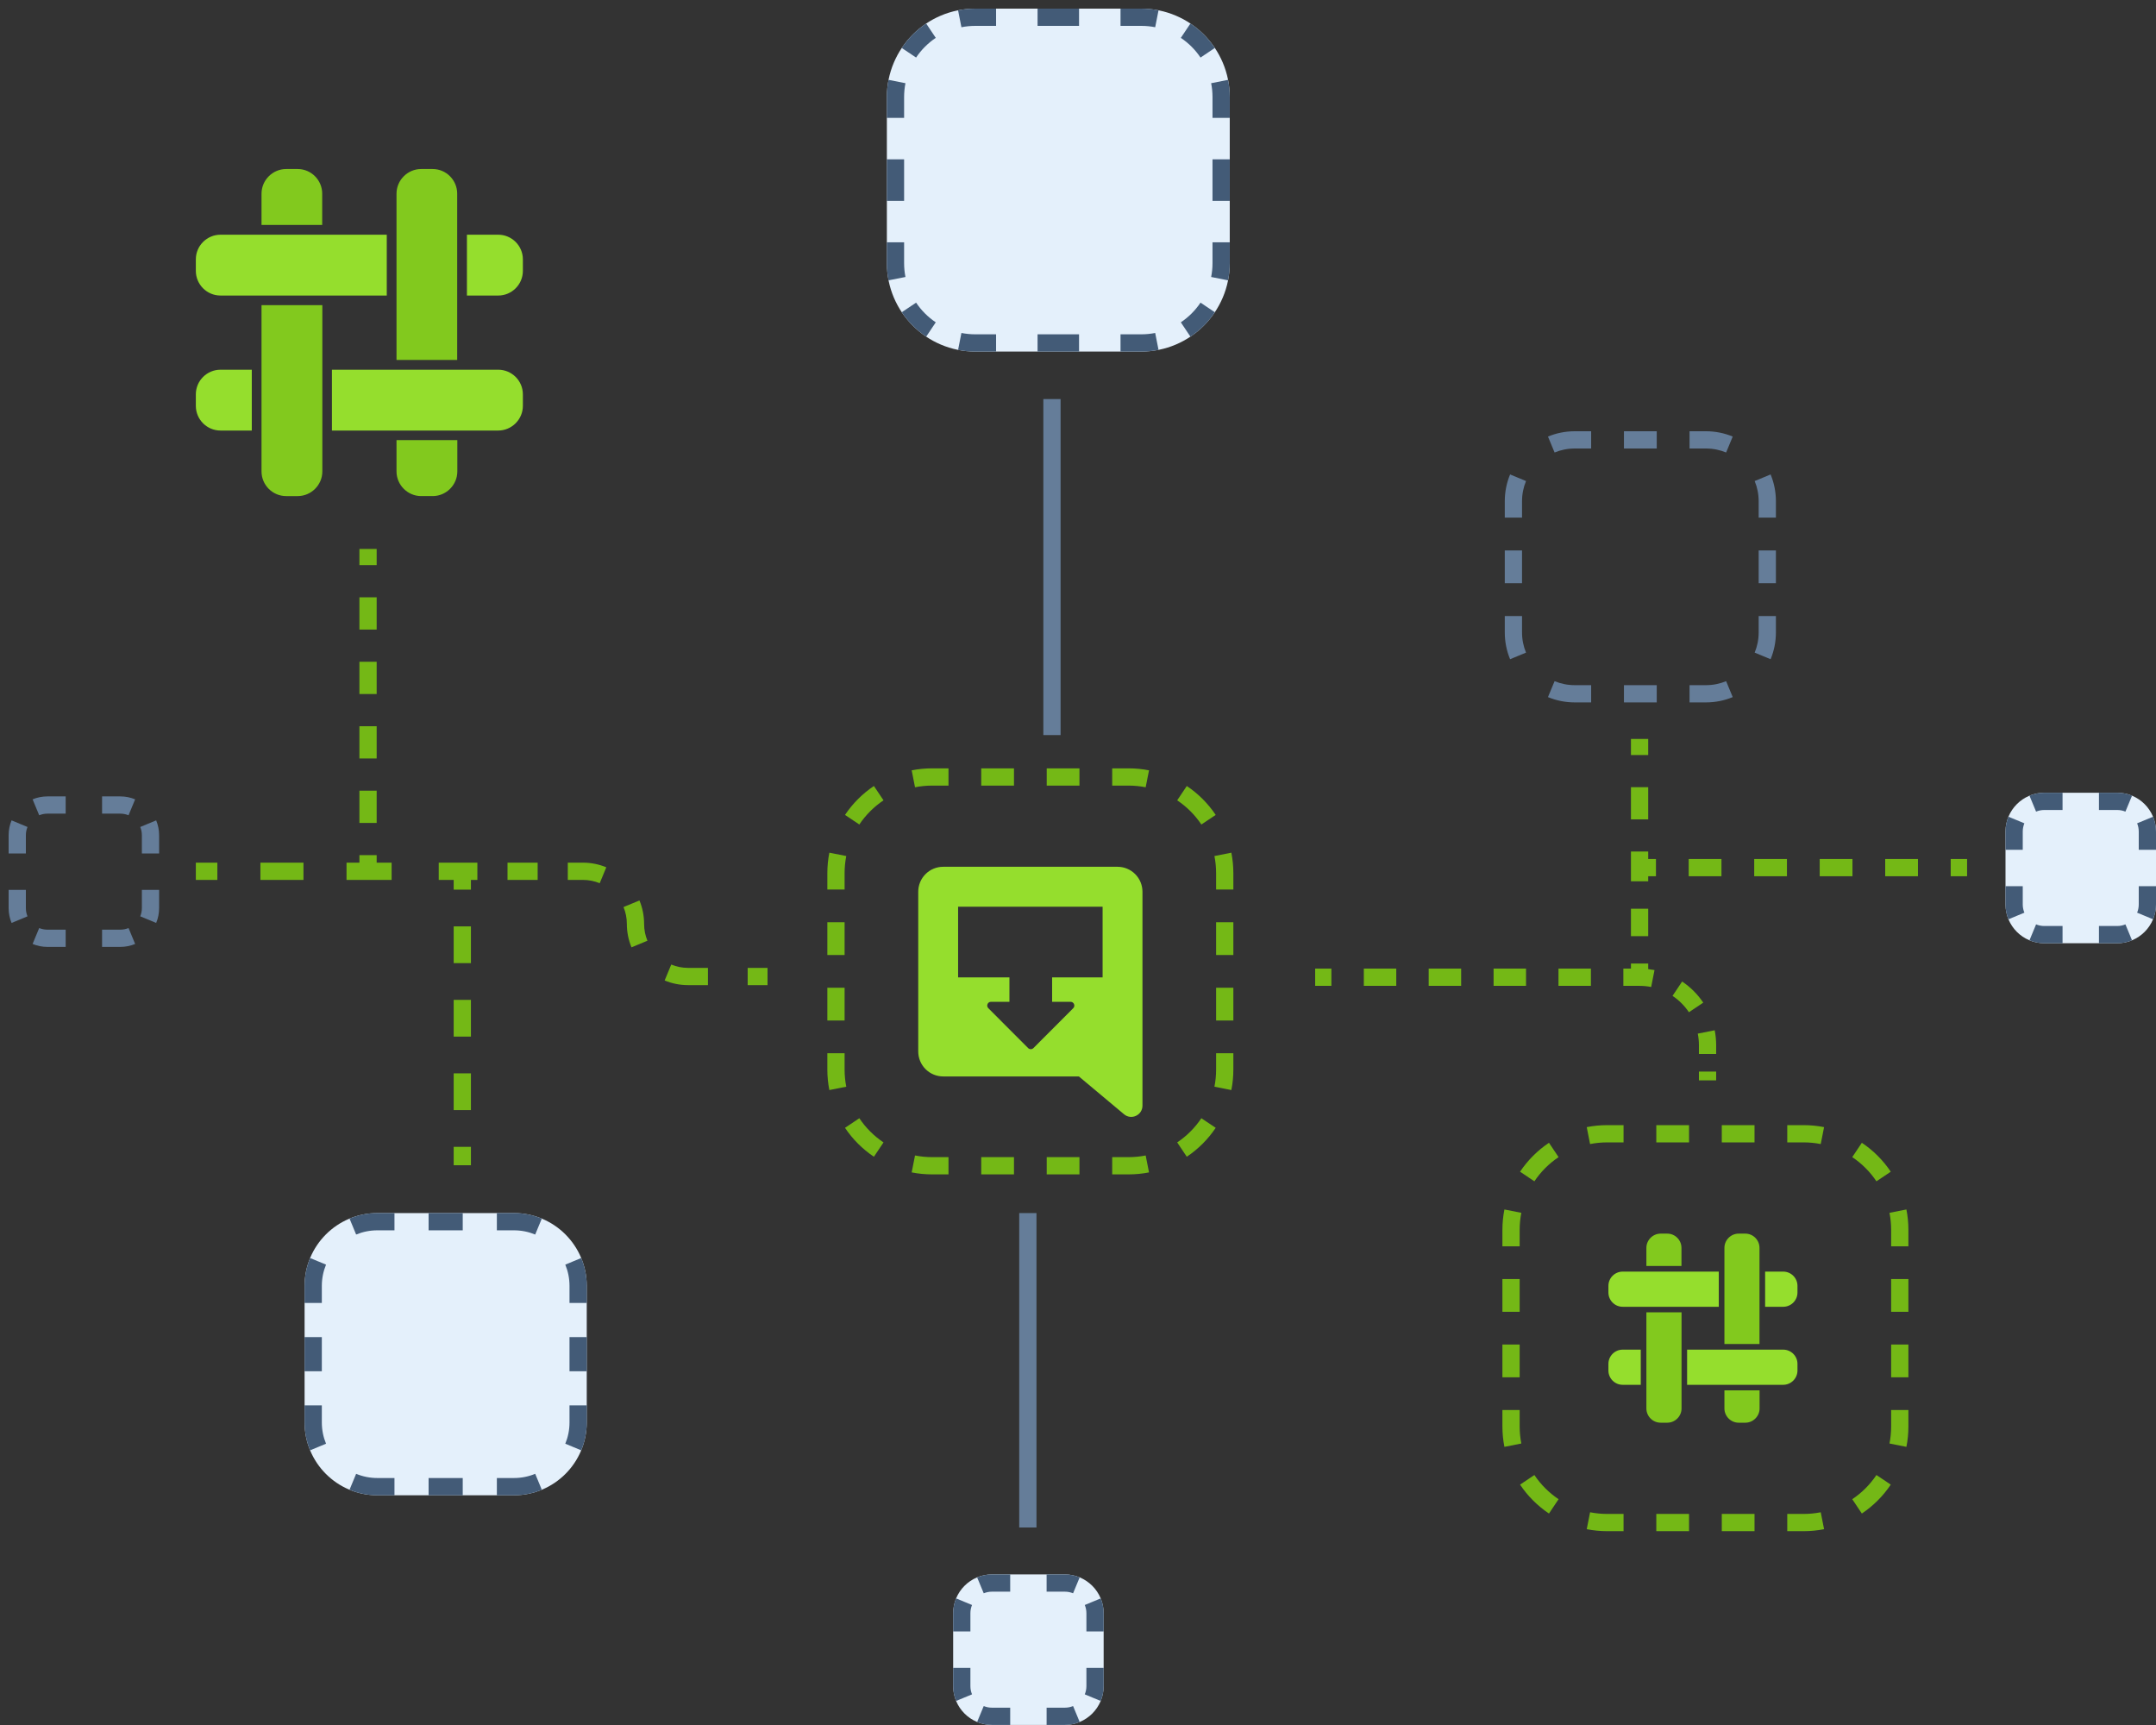 <svg width="250" height="200" viewBox="0 0 250 200" fill="none" xmlns="http://www.w3.org/2000/svg">
<rect x="0" y="0" width="250" height="200" fill="#333333" stroke="none"/>
<path d="M102.836 11.261C102.836 5.594 107.43 1 113.097 1H132.336C138.003 1 142.597 5.594 142.597 11.261V30.5C142.597 36.167 138.003 40.761 132.336 40.761H113.097C107.43 40.761 102.836 36.167 102.836 30.5V11.261Z" fill="#E4F0FB"/>
<path d="M35.318 149.09C35.318 144.427 39.099 140.646 43.762 140.646H59.593C64.257 140.646 68.037 144.427 68.037 149.09V164.921C68.037 169.585 64.257 173.365 59.593 173.365H43.762C39.099 173.365 35.318 169.585 35.318 164.921V149.09Z" fill="#E4F0FB"/>
<path d="M110.524 187.044C110.524 184.557 112.54 182.541 115.027 182.541H123.471C125.958 182.541 127.975 184.557 127.975 187.044V195.488C127.975 197.976 125.958 199.992 123.471 199.992H115.027C112.54 199.992 110.524 197.976 110.524 195.488V187.044Z" fill="#E4F0FB"/>
<path d="M232.549 96.416C232.549 93.928 234.565 91.912 237.053 91.912H245.497C247.984 91.912 250 93.928 250 96.416V104.86C250 107.347 247.984 109.363 245.497 109.363H237.053C234.565 109.363 232.549 107.347 232.549 104.86V96.416Z" fill="#E4F0FB"/>
<path fill-rule="evenodd" clip-rule="evenodd" d="M120.981 85.227V46.268H122.981V85.227H120.981Z" fill="#657D99"/>
<path fill-rule="evenodd" clip-rule="evenodd" d="M118.185 177.101L118.185 140.646H120.185L120.185 177.101H118.185Z" fill="#657D99"/>
<path fill-rule="evenodd" clip-rule="evenodd" d="M3.78 109.445L4.546 107.598C4.838 107.719 5.16 107.787 5.503 107.787H7.614V109.787H5.503C4.893 109.787 4.311 109.665 3.78 109.445ZM11.836 109.787V107.787H13.947C14.29 107.787 14.613 107.719 14.905 107.598L15.671 109.445C15.14 109.665 14.558 109.787 13.947 109.787H11.836ZM18.451 98.95H16.451V96.839C16.451 96.496 16.383 96.174 16.262 95.882L18.109 95.115C18.329 95.647 18.451 96.229 18.451 96.839V98.95ZM7.614 92.336H5.503C4.893 92.336 4.311 92.457 3.78 92.678L4.546 94.525C4.838 94.404 5.16 94.336 5.503 94.336H7.614V92.336ZM1 103.172H3V105.283C3 105.626 3.068 105.949 3.189 106.241L1.342 107.007C1.122 106.476 1 105.894 1 105.283V103.172ZM1 98.95H3V96.839C3 96.496 3.068 96.174 3.189 95.882L1.342 95.115C1.122 95.647 1 96.229 1 96.839V98.95ZM11.836 92.336V94.336H13.947C14.29 94.336 14.613 94.404 14.905 94.525L15.671 92.678C15.14 92.457 14.558 92.336 13.947 92.336H11.836ZM18.451 103.172H16.451V105.283C16.451 105.626 16.383 105.949 16.262 106.241L18.109 107.007C18.329 106.476 18.451 105.894 18.451 105.283V103.172Z" fill="#657D99"/>
<path fill-rule="evenodd" clip-rule="evenodd" d="M41.677 65.517V63.648H43.677V65.517H41.677ZM41.677 72.991V69.254H43.677V72.991H41.677ZM41.677 80.465V76.728H43.677V80.465H41.677ZM41.677 87.939V84.202H43.677V87.939H41.677ZM41.677 95.412V91.675H43.677V95.412H41.677ZM41.677 100.018V99.149H43.677V100.018H45.41V102.018H40.181V100.018H41.677ZM25.205 102.018H22.709V100.018H25.205V102.018ZM35.189 102.018H30.197V100.018H35.189V102.018ZM52.607 102.018H50.874V100.018H55.354V102.018H54.607V103.148H52.607V102.018ZM62.344 102.018H58.849V100.018H62.344V102.018ZM67.587 102.018H65.839V100.018H67.587C68.548 100.018 69.466 100.209 70.305 100.557L69.539 102.404C68.939 102.156 68.28 102.018 67.587 102.018ZM72.687 107.118C72.687 106.425 72.549 105.766 72.3 105.166L74.148 104.4C74.496 105.239 74.687 106.157 74.687 107.118C74.687 107.812 74.825 108.47 75.074 109.07L73.226 109.836C72.878 108.998 72.687 108.079 72.687 107.118ZM52.607 111.668V107.408H54.607V111.668H52.607ZM79.787 114.218C78.826 114.218 77.908 114.027 77.069 113.679L77.835 111.832C78.435 112.081 79.094 112.218 79.787 112.218H82.09V114.218H79.787ZM89 114.218H86.697V112.218H89V114.218ZM52.607 120.188V115.928H54.607V120.188H52.607ZM52.607 128.709V124.449H54.607V128.709H52.607ZM52.607 135.099V132.969H54.607V135.099H52.607Z" fill="#74B816"/>
<path fill-rule="evenodd" clip-rule="evenodd" d="M105.714 135.93L106.102 133.968C106.742 134.095 107.405 134.161 108.085 134.161H109.984V136.161H108.085C107.274 136.161 106.481 136.082 105.714 135.93ZM128.966 136.161V134.161H130.865C131.545 134.161 132.208 134.095 132.847 133.968L133.236 135.93C132.469 136.082 131.676 136.161 130.865 136.161H128.966ZM137.615 134.115L136.502 132.453C137.61 131.712 138.564 130.757 139.305 129.65L140.967 130.762C140.08 132.087 138.94 133.228 137.615 134.115ZM143.014 103.131H141.014V101.233C141.014 100.553 140.947 99.89 140.82 99.25L142.782 98.862C142.934 99.629 143.014 100.422 143.014 101.233V103.131ZM140.967 94.483L139.305 95.595C138.564 94.488 137.61 93.534 136.502 92.792L137.615 91.13C138.94 92.017 140.08 93.158 140.967 94.483ZM109.984 89.084H108.085C107.274 89.084 106.481 89.163 105.714 89.315L106.102 91.277C106.742 91.151 107.405 91.084 108.085 91.084H109.984V89.084ZM101.335 91.13L102.448 92.792C101.34 93.534 100.386 94.488 99.644 95.595L97.983 94.483C98.87 93.158 100.01 92.017 101.335 91.13ZM95.936 122.114H97.936V124.012C97.936 124.693 98.003 125.355 98.129 125.995L96.168 126.383C96.016 125.616 95.936 124.824 95.936 124.012V122.114ZM97.983 130.762L99.644 129.65C100.386 130.757 101.34 131.712 102.448 132.453L101.335 134.115C100.01 133.228 98.87 132.087 97.983 130.762ZM95.936 118.317H97.936V114.521H95.936V118.317ZM95.936 110.724H97.936V106.928H95.936V110.724ZM95.936 103.131H97.936V101.233C97.936 100.553 98.003 99.89 98.129 99.25L96.168 98.862C96.016 99.629 95.936 100.422 95.936 101.233V103.131ZM113.78 89.084V91.084H117.577V89.084H113.78ZM121.373 89.084V91.084H125.17V89.084H121.373ZM128.966 89.084V91.084H130.865C131.545 91.084 132.208 91.151 132.847 91.277L133.236 89.315C132.469 89.163 131.676 89.084 130.865 89.084H128.966ZM143.014 106.928H141.014V110.724H143.014V106.928ZM143.014 114.521H141.014V118.317H143.014V114.521ZM143.014 122.114H141.014V124.012C141.014 124.693 140.947 125.355 140.82 125.995L142.782 126.383C142.934 125.616 143.014 124.824 143.014 124.012V122.114ZM125.17 136.161V134.161H121.373V136.161H125.17ZM117.577 136.161V134.161H113.78V136.161H117.577Z" fill="#74B816"/>
<path fill-rule="evenodd" clip-rule="evenodd" d="M189.118 87.539V85.674H191.118V87.539H189.118ZM189.118 94.999V91.269H191.118V94.999H189.118ZM189.118 98.729H191.118V99.594H192.017V101.594H191.118V102.183H189.118V98.729ZM199.612 101.594H195.815V99.594H199.612V101.594ZM207.207 101.594H203.41V99.594H207.207V101.594ZM214.803 101.594H211.005V99.594H214.803V101.594ZM222.398 101.594H218.6V99.594H222.398V101.594ZM228.094 101.594H226.196V99.594H228.094V101.594ZM189.118 108.537V105.36H191.118V108.537H189.118ZM189.118 112.303V111.715H191.118V112.359C191.365 112.387 191.609 112.425 191.85 112.472L191.462 114.434C191.028 114.349 190.579 114.303 190.118 114.303H188.237V112.303H189.118ZM154.381 114.303H152.5V112.303H154.381V114.303ZM161.905 114.303H158.143V112.303H161.905V114.303ZM169.428 114.303H165.666V112.303H169.428V114.303ZM176.952 114.303H173.19V112.303H176.952V114.303ZM184.475 114.303H180.714V112.303H184.475V114.303ZM195.84 117.361C195.337 116.611 194.69 115.964 193.94 115.462L195.052 113.8C196.02 114.448 196.853 115.281 197.501 116.249L195.84 117.361ZM196.998 121.183C196.998 120.722 196.953 120.273 196.867 119.839L198.829 119.451C198.94 120.012 198.998 120.591 198.998 121.183V122.203H196.998V121.183ZM196.998 125.261V124.242H198.998V125.261H196.998Z" fill="#74B816"/>
<path fill-rule="evenodd" clip-rule="evenodd" d="M183.991 177.297L184.379 175.335C185.019 175.462 185.682 175.528 186.362 175.528H188.26V177.528H186.362C185.551 177.528 184.758 177.449 183.991 177.297ZM207.243 177.528V175.528H209.141C209.822 175.528 210.485 175.462 211.124 175.335L211.512 177.297C210.746 177.449 209.953 177.528 209.141 177.528H207.243ZM215.892 175.482L214.779 173.82C215.887 173.079 216.841 172.125 217.582 171.017L219.244 172.13C218.357 173.455 217.216 174.595 215.892 175.482ZM221.29 144.498H219.29V142.6C219.29 141.92 219.224 141.257 219.097 140.617L221.059 140.229C221.211 140.996 221.29 141.789 221.29 142.6V144.498ZM219.244 135.85L217.582 136.963C216.841 135.855 215.887 134.901 214.779 134.159L215.892 132.497C217.216 133.384 218.357 134.525 219.244 135.85ZM188.26 130.451H186.362C185.551 130.451 184.758 130.531 183.991 130.682L184.379 132.644C185.019 132.518 185.682 132.451 186.362 132.451H188.26V130.451ZM179.612 132.497L180.725 134.159C179.617 134.901 178.663 135.855 177.921 136.963L176.259 135.85C177.146 134.525 178.287 133.384 179.612 132.497ZM174.213 163.481H176.213V165.38C176.213 166.06 176.28 166.723 176.406 167.362L174.444 167.751C174.293 166.984 174.213 166.191 174.213 165.38V163.481ZM176.259 172.13L177.921 171.017C178.663 172.125 179.617 173.079 180.725 173.82L179.612 175.482C178.287 174.595 177.146 173.455 176.259 172.13ZM174.213 159.685H176.213V155.888H174.213V159.685ZM174.213 152.092H176.213V148.295H174.213V152.092ZM174.213 144.498H176.213V142.6C176.213 141.92 176.28 141.257 176.406 140.617L174.444 140.229C174.293 140.996 174.213 141.789 174.213 142.6V144.498ZM192.057 130.451V132.451H195.854V130.451H192.057ZM199.65 130.451V132.451H203.447V130.451H199.65ZM207.243 130.451V132.451H209.141C209.822 132.451 210.485 132.518 211.124 132.644L211.512 130.682C210.746 130.531 209.953 130.451 209.141 130.451H207.243ZM221.29 148.295H219.29V152.092H221.29V148.295ZM221.29 155.888H219.29V159.685H221.29V155.888ZM221.29 163.481H219.29V165.38C219.29 166.06 219.224 166.723 219.097 167.362L221.059 167.751C221.211 166.984 221.29 166.191 221.29 165.38V163.481ZM203.447 177.528V175.528H199.65V177.528H203.447ZM195.854 177.528V175.528H192.057V177.528H195.854Z" fill="#74B816"/>
<path fill-rule="evenodd" clip-rule="evenodd" d="M111.094 40.566L111.482 38.604C112.003 38.707 112.542 38.761 113.097 38.761H115.501V40.761H113.097C112.411 40.761 111.742 40.694 111.094 40.566ZM129.931 40.761V38.761H132.336C132.89 38.761 133.43 38.707 133.95 38.604L134.338 40.566C133.691 40.694 133.021 40.761 132.336 40.761H129.931ZM138.037 39.033L136.924 37.371C137.826 36.767 138.603 35.99 139.206 35.089L140.868 36.201C140.119 37.32 139.156 38.283 138.037 39.033ZM142.597 13.666H140.597V11.261C140.597 10.707 140.542 10.167 140.439 9.646L142.401 9.258C142.529 9.906 142.597 10.576 142.597 11.261V13.666ZM140.868 5.56L139.206 6.672C138.603 5.771 137.826 4.994 136.924 4.39L138.037 2.728C139.156 3.477 140.119 4.441 140.868 5.56ZM115.501 1H113.097C112.411 1 111.742 1.067 111.094 1.195L111.482 3.157C112.003 3.054 112.542 3 113.097 3H115.501V1ZM107.395 2.728L108.508 4.39C107.606 4.994 106.83 5.771 106.226 6.672L104.564 5.56C105.313 4.441 106.276 3.477 107.395 2.728ZM102.836 28.095H104.836V30.5C104.836 31.054 104.89 31.594 104.993 32.114L103.031 32.502C102.903 31.855 102.836 31.185 102.836 30.5V28.095ZM104.564 36.201L106.226 35.089C106.83 35.99 107.606 36.767 108.508 37.371L107.395 39.033C106.277 38.283 105.313 37.32 104.564 36.201ZM102.836 23.285H104.836V18.476H102.836V23.285ZM102.836 13.666H104.836V11.261C104.836 10.707 104.89 10.167 104.993 9.646L103.031 9.258C102.903 9.906 102.836 10.576 102.836 11.261V13.666ZM120.311 1V3H125.121V1H120.311ZM129.931 1V3H132.336C132.89 3 133.43 3.054 133.95 3.157L134.338 1.195C133.691 1.067 133.021 1 132.336 1H129.931ZM142.597 18.476H140.597V23.285H142.597V18.476ZM142.597 28.095H140.597V30.5C140.597 31.054 140.542 31.594 140.439 32.114L142.401 32.502C142.529 31.855 142.597 31.185 142.597 30.5V28.095ZM125.121 40.761V38.761H120.311V40.761H125.121Z" fill="#435B77"/>
<path fill-rule="evenodd" clip-rule="evenodd" d="M40.53 172.724L41.296 170.877C42.053 171.191 42.885 171.365 43.762 171.365H45.741V173.365H43.762C42.617 173.365 41.525 173.137 40.53 172.724ZM57.614 173.365V171.365H59.593C60.471 171.365 61.302 171.191 62.059 170.877L62.825 172.724C61.83 173.137 60.738 173.365 59.593 173.365H57.614ZM68.037 151.069H66.037V149.09C66.037 148.213 65.862 147.381 65.549 146.624L67.396 145.858C67.809 146.853 68.037 147.945 68.037 149.09V151.069ZM45.741 140.646H43.762C42.617 140.646 41.525 140.874 40.53 141.287L41.296 143.135C42.053 142.821 42.885 142.646 43.762 142.646H45.741V140.646ZM35.318 162.943H37.318V164.921C37.318 165.799 37.493 166.63 37.806 167.387L35.959 168.153C35.546 167.158 35.318 166.066 35.318 164.921V162.943ZM35.318 158.985H37.318V155.027H35.318V158.985ZM35.318 151.069H37.318V149.09C37.318 148.213 37.493 147.381 37.806 146.624L35.959 145.858C35.546 146.853 35.318 147.945 35.318 149.09V151.069ZM49.699 140.646V142.646H53.657V140.646H49.699ZM57.614 140.646V142.646H59.593C60.471 142.646 61.302 142.821 62.059 143.135L62.825 141.287C61.83 140.874 60.738 140.646 59.593 140.646H57.614ZM68.037 155.027H66.037V158.985H68.037V155.027ZM68.037 162.943H66.037V164.921C66.037 165.799 65.862 166.63 65.549 167.387L67.396 168.154C67.809 167.158 68.037 166.066 68.037 164.921V162.943ZM53.657 173.365V171.365H49.699V173.365H53.657Z" fill="#435B77"/>
<path fill-rule="evenodd" clip-rule="evenodd" d="M113.303 199.65L114.069 197.803C114.362 197.924 114.684 197.992 115.027 197.992H117.138V199.992H115.027C114.416 199.992 113.834 199.87 113.303 199.65ZM121.36 199.992V197.992H123.471C123.814 197.992 124.136 197.924 124.429 197.803L125.195 199.65C124.664 199.87 124.082 199.992 123.471 199.992H121.36ZM127.975 189.155H125.975V187.044C125.975 186.701 125.907 186.379 125.785 186.087L127.633 185.321C127.853 185.852 127.975 186.434 127.975 187.044V189.155ZM117.138 182.541H115.027C114.416 182.541 113.834 182.663 113.303 182.883L114.069 184.73C114.362 184.609 114.684 184.541 115.027 184.541H117.138V182.541ZM110.524 193.377H112.524V195.488C112.524 195.832 112.592 196.154 112.713 196.446L110.865 197.212C110.645 196.681 110.524 196.099 110.524 195.488V193.377ZM110.524 189.155H112.524V187.044C112.524 186.701 112.592 186.379 112.713 186.087L110.865 185.321C110.645 185.852 110.524 186.434 110.524 187.044V189.155ZM121.36 182.541V184.541H123.471C123.814 184.541 124.136 184.609 124.429 184.73L125.195 182.883C124.664 182.663 124.082 182.541 123.471 182.541H121.36ZM127.975 193.377H125.975V195.488C125.975 195.832 125.907 196.154 125.785 196.446L127.633 197.212C127.853 196.681 127.975 196.099 127.975 195.488V193.377Z" fill="#435B77"/>
<path fill-rule="evenodd" clip-rule="evenodd" d="M179.496 80.823L180.262 78.976C180.98 79.274 181.769 79.439 182.601 79.439H184.503V81.439H182.601C181.501 81.439 180.452 81.22 179.496 80.823ZM195.912 81.439V79.439H197.814C198.646 79.439 199.435 79.274 200.153 78.976L200.919 80.823C199.963 81.22 198.914 81.439 197.814 81.439H195.912ZM205.927 60.015H203.927V58.113C203.927 57.281 203.762 56.492 203.464 55.774L205.311 55.008C205.708 55.964 205.927 57.013 205.927 58.113V60.015ZM184.503 50H182.601C181.501 50 180.452 50.219 179.496 50.616L180.262 52.463C180.98 52.165 181.769 52 182.601 52H184.503V50ZM174.488 71.424H176.488V73.326C176.488 74.158 176.653 74.947 176.951 75.665L175.104 76.431C174.707 75.475 174.488 74.426 174.488 73.326V71.424ZM174.488 67.621H176.488V63.818H174.488V67.621ZM174.488 60.015H176.488V58.113C176.488 57.281 176.653 56.492 176.951 55.774L175.104 55.008C174.707 55.964 174.488 57.013 174.488 58.113V60.015ZM188.306 50V52H192.109V50H188.306ZM195.912 50V52H197.814C198.646 52 199.435 52.165 200.153 52.463L200.919 50.616C199.963 50.219 198.914 50 197.814 50H195.912ZM205.927 63.818H203.927V67.621H205.927V63.818ZM205.927 71.424H203.927V73.326C203.927 74.158 203.762 74.947 203.464 75.665L205.311 76.431C205.708 75.475 205.927 74.426 205.927 73.326V71.424ZM192.109 81.439V79.439H188.306V81.439H192.109Z" fill="#657D99"/>
<path fill-rule="evenodd" clip-rule="evenodd" d="M235.329 109.021L236.095 107.174C236.387 107.295 236.709 107.363 237.053 107.363H239.164V109.363H237.053C236.442 109.363 235.86 109.241 235.329 109.021ZM243.386 109.363V107.363H245.497C245.84 107.363 246.162 107.295 246.454 107.174L247.22 109.021C246.689 109.241 246.107 109.363 245.497 109.363H243.386ZM250 98.526H248V96.416C248 96.072 247.932 95.75 247.811 95.458L249.658 94.692C249.878 95.223 250 95.805 250 96.416V98.526ZM239.164 91.912H237.053C236.442 91.912 235.86 92.034 235.329 92.254L236.095 94.101C236.387 93.98 236.709 93.912 237.053 93.912H239.164V91.912ZM232.549 102.749H234.549V104.86C234.549 105.203 234.617 105.525 234.738 105.817L232.891 106.583C232.671 106.052 232.549 105.47 232.549 104.86V102.749ZM232.549 98.526H234.549V96.416C234.549 96.072 234.617 95.75 234.738 95.458L232.891 94.692C232.671 95.223 232.549 95.805 232.549 96.416V98.526ZM243.386 91.912V93.912H245.497C245.84 93.912 246.162 93.98 246.454 94.101L247.22 92.254C246.689 92.034 246.107 91.912 245.497 91.912H243.386ZM250 102.749H248V104.86C248 105.203 247.932 105.525 247.811 105.817L249.658 106.583C249.878 106.052 250 105.47 250 104.86V102.749Z" fill="#435B77"/>
<path d="M30.325 35.377V54.66C30.325 56.226 31.6 57.517 33.182 57.517H34.521C36.086 57.517 37.377 56.226 37.377 54.66V35.377H30.325Z" fill="#82C91E"/>
<path d="M37.361 26.083V22.452C37.361 20.887 36.086 19.596 34.521 19.596H33.182C31.616 19.596 30.325 20.887 30.325 22.452V26.083H37.361Z" fill="#82C91E"/>
<path d="M53.014 41.735V22.452C53.014 20.887 51.739 19.596 50.173 19.596H48.834C47.269 19.596 45.978 20.887 45.978 22.452V41.735H53.014Z" fill="#82C91E"/>
<path d="M45.978 51.029V54.66C45.978 56.225 47.269 57.516 48.834 57.516H50.173C51.739 57.516 53.03 56.225 53.03 54.66V51.029H45.978Z" fill="#82C91E"/>
<path d="M29.196 42.865H25.565C24 42.865 22.709 44.14 22.709 45.721V47.061C22.709 48.626 23.983 49.917 25.565 49.917H29.196V42.865Z" fill="#95DE2D"/>
<path d="M57.774 42.865H38.49V49.917H57.774C59.339 49.917 60.63 48.626 60.63 47.061V45.721C60.63 44.14 59.339 42.865 57.774 42.865Z" fill="#95DE2D"/>
<path d="M44.848 27.213H25.565C24 27.213 22.709 28.488 22.709 30.069V31.408C22.709 32.974 23.983 34.265 25.565 34.265H44.848V27.213Z" fill="#95DE2D"/>
<path d="M57.774 27.213H54.143V34.265H57.774C59.339 34.265 60.63 32.99 60.63 31.408V30.069C60.63 28.488 59.339 27.213 57.774 27.213Z" fill="#95DE2D"/>
<path fill-rule="evenodd" clip-rule="evenodd" d="M109.364 100.496H129.586C130.352 100.496 131.087 100.801 131.629 101.344C132.171 101.886 132.475 102.622 132.475 103.39L132.475 128.191C132.475 129.296 131.188 129.899 130.341 129.191L125.1 124.804H109.364C108.598 124.804 107.863 124.499 107.321 123.956C106.779 123.413 106.475 122.677 106.475 121.91V103.39C106.475 102.622 106.779 101.886 107.321 101.344C107.863 100.801 108.598 100.496 109.364 100.496ZM117.049 113.319H111.097V105.126H127.853V113.319H121.999V116.152H124.14C124.526 116.152 124.72 116.619 124.447 116.893L119.831 121.517C119.661 121.686 119.387 121.686 119.218 121.517L114.602 116.893C114.329 116.619 114.522 116.152 114.908 116.152H117.049V113.319Z" fill="#95DE2D"/>
<path d="M190.908 152.152V163.299C190.908 164.204 191.645 164.95 192.559 164.95H193.333C194.238 164.95 194.984 164.204 194.984 163.299V152.152H190.908Z" fill="#82C91E"/>
<path d="M194.975 146.779V144.68C194.975 143.775 194.238 143.029 193.333 143.029H192.559C191.654 143.029 190.908 143.775 190.908 144.68V146.779H194.975Z" fill="#82C91E"/>
<path d="M204.023 155.827V144.68C204.023 143.775 203.286 143.029 202.381 143.029H201.607C200.702 143.029 199.956 143.775 199.956 144.68V155.827H204.023Z" fill="#82C91E"/>
<path d="M199.956 161.201V163.3C199.956 164.204 200.702 164.951 201.607 164.951H202.381C203.286 164.951 204.033 164.204 204.033 163.3V161.201H199.956Z" fill="#82C91E"/>
<path d="M190.255 156.48H188.156C187.251 156.48 186.505 157.217 186.505 158.131V158.905C186.505 159.81 187.242 160.557 188.156 160.557H190.255V156.48Z" fill="#95DE2D"/>
<path d="M206.775 156.48H195.628V160.557H206.775C207.68 160.557 208.426 159.81 208.426 158.905V158.131C208.426 157.217 207.68 156.48 206.775 156.48Z" fill="#95DE2D"/>
<path d="M199.303 147.433H188.156C187.251 147.433 186.505 148.17 186.505 149.084V149.859C186.505 150.763 187.242 151.51 188.156 151.51H199.303V147.433Z" fill="#95DE2D"/>
<path d="M206.775 147.433H204.676V151.51H206.775C207.68 151.51 208.426 150.773 208.426 149.859V149.084C208.426 148.17 207.68 147.433 206.775 147.433Z" fill="#95DE2D"/>
</svg>
